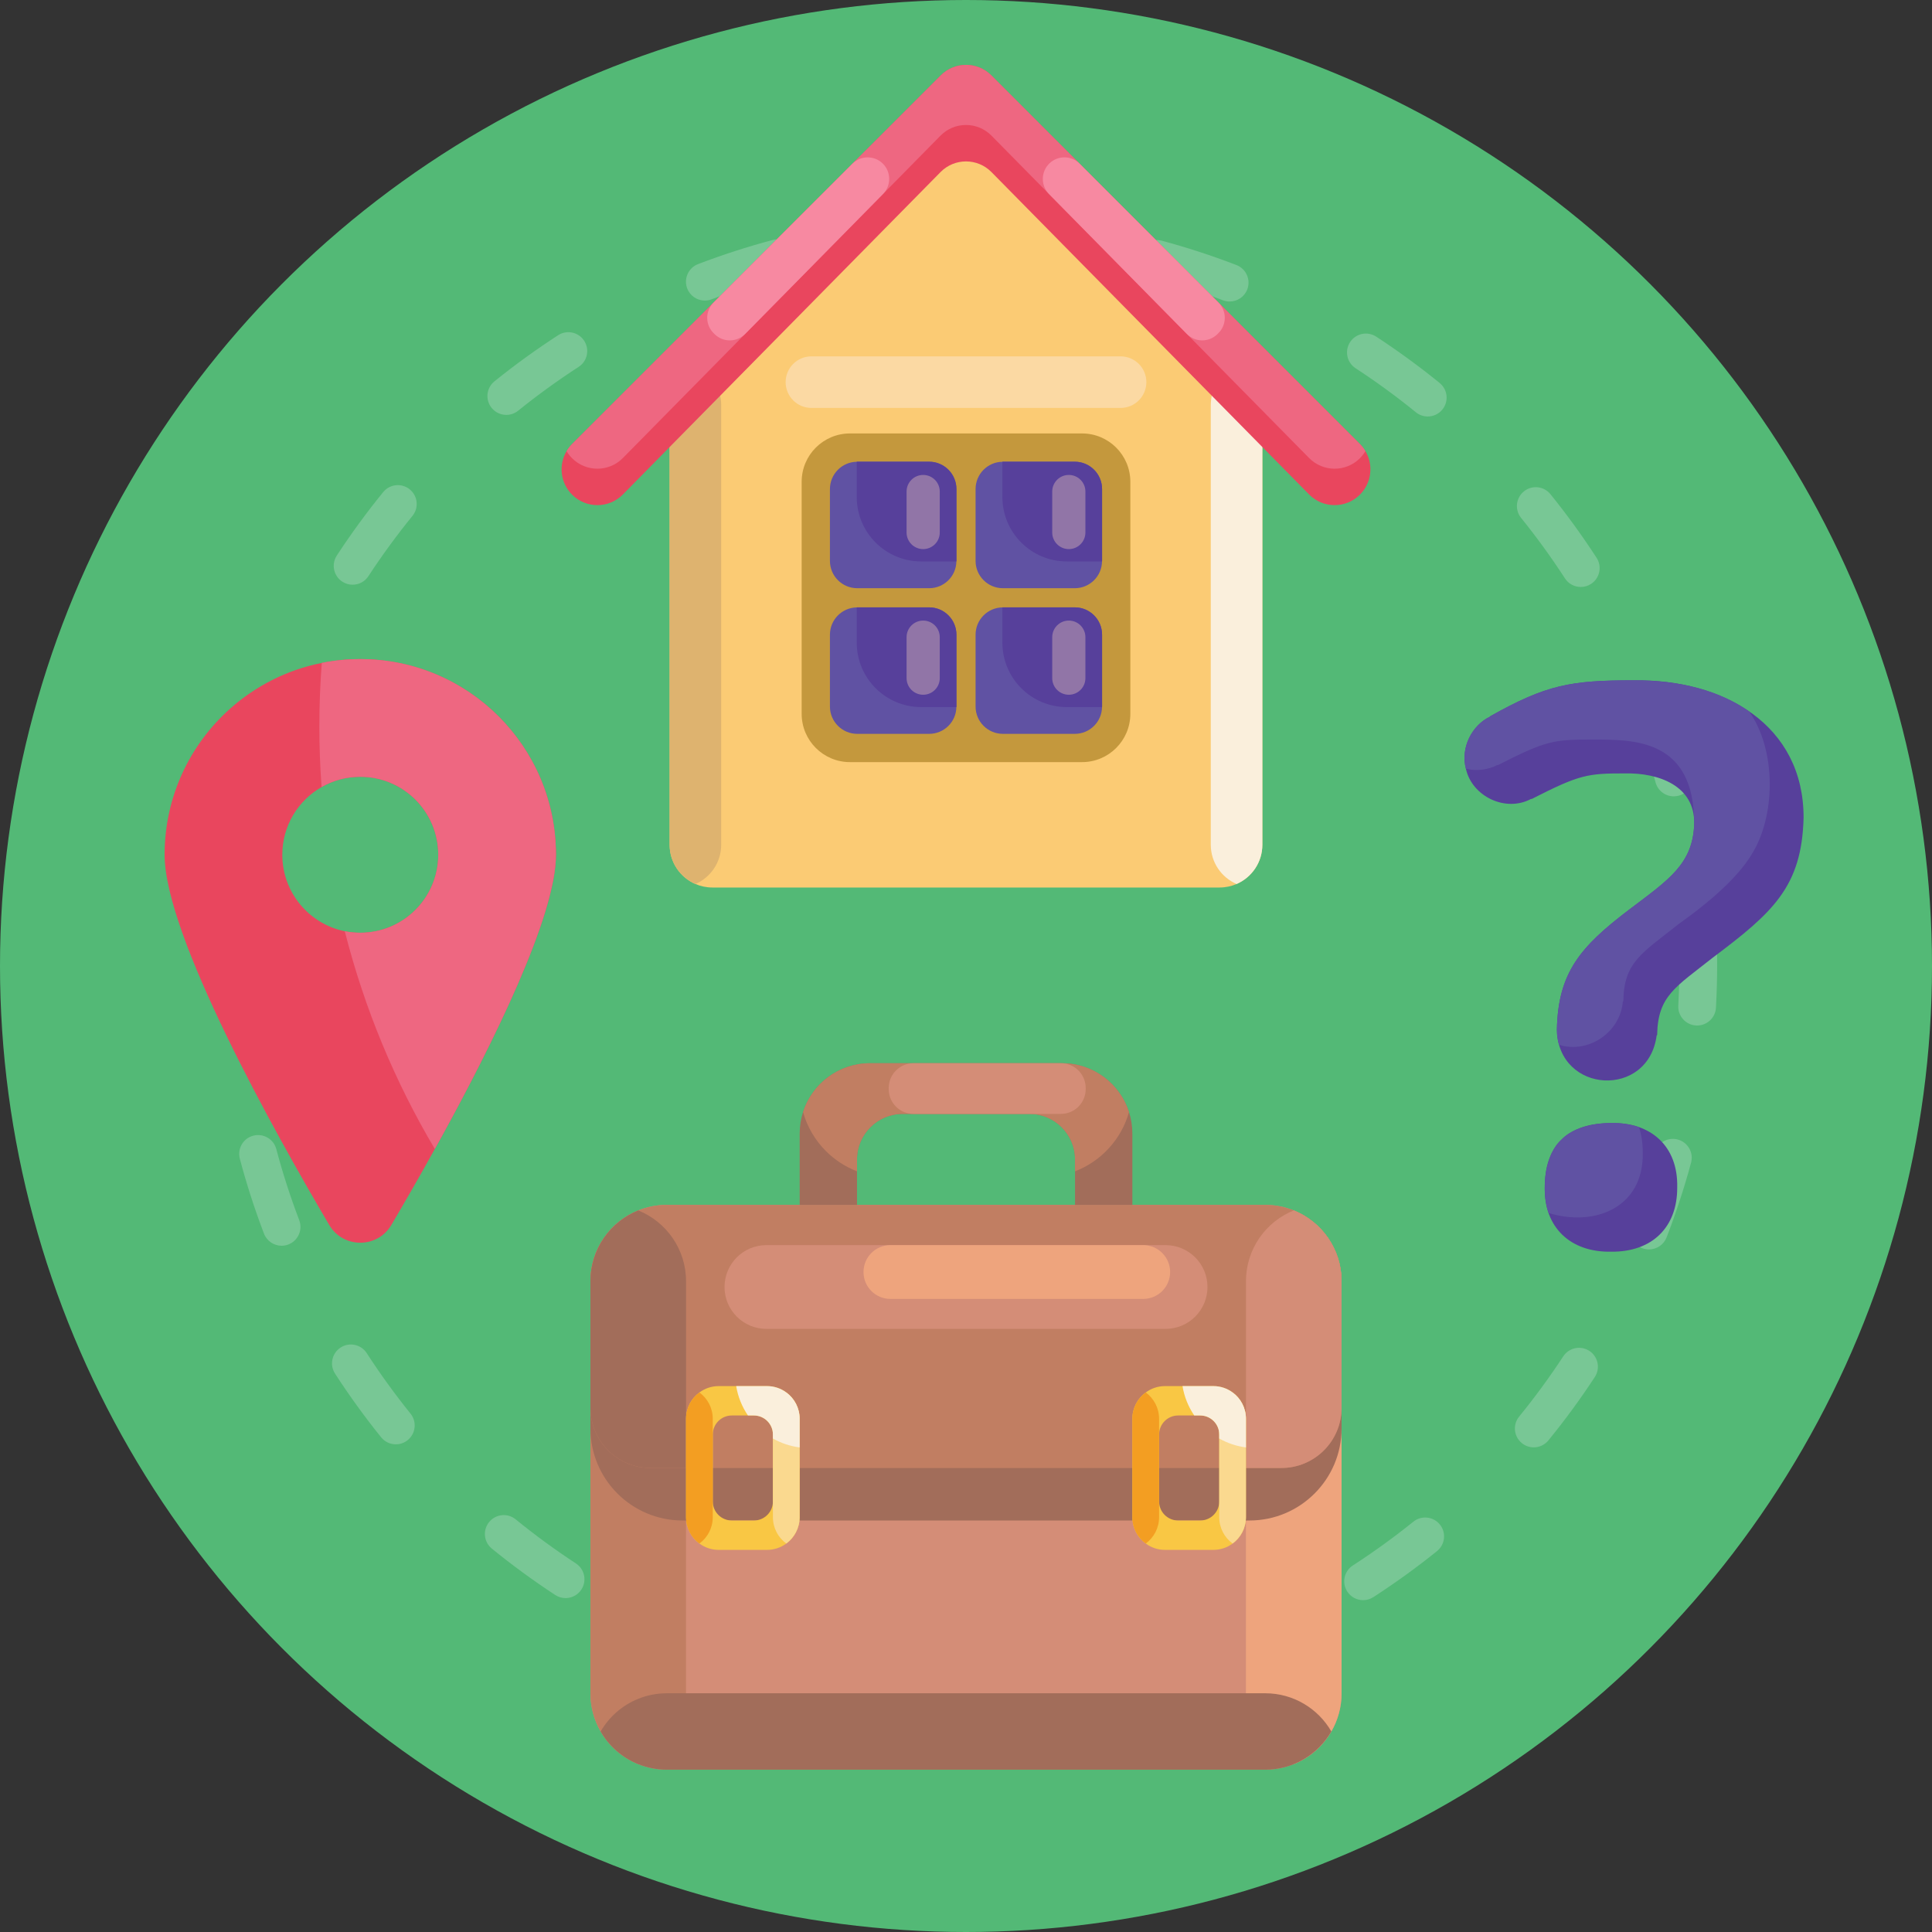 <svg id="Icons" enable-background="new 0 0 512 512" height="512" viewBox="0 0 512 512" width="512" xmlns="http://www.w3.org/2000/svg"><rect x="0" y="0" width="512" height="512" fill="#333333" stroke="none"/><g><circle cx="256" cy="256" fill="#53b976" r="256"/><g fill="#78c795"><path d="m256.168 455.059c-3.612 0-7.268-.099-10.867-.292l-.273-.016c-2.757-.159-4.862-2.522-4.703-5.279.16-2.757 2.535-4.854 5.28-4.703l.195.01c6.54.353 13.084.371 19.584.058 2.764-.127 5.102 1.995 5.235 4.753.133 2.759-1.995 5.103-4.753 5.235-3.22.154-6.484.234-9.698.234z"/><path d="m305.714 448.631c-2.213 0-4.237-1.48-4.83-3.721-.707-2.67.884-5.407 3.554-6.113 6.353-1.683 12.69-3.724 18.834-6.066 2.578-.984 5.469.31 6.453 2.891.984 2.58-.31 5.47-2.891 6.453-6.472 2.468-13.146 4.617-19.837 6.389-.428.113-.859.167-1.283.167z"/><path d="m205.273 448.348c-.431 0-.869-.056-1.305-.174-6.687-1.804-13.349-3.983-19.802-6.479-2.576-.995-3.856-3.891-2.86-6.466.996-2.577 3.891-3.858 6.467-2.86 6.125 2.368 12.451 4.438 18.8 6.15 2.666.719 4.245 3.463 3.525 6.13-.602 2.23-2.62 3.699-4.825 3.699z"/><path d="m361.24 424.059c-1.641 0-3.247-.807-4.204-2.286-1.5-2.319-.835-5.415 1.484-6.914 5.52-3.568 10.915-7.47 16.036-11.596 2.15-1.729 5.298-1.394 7.031.757s1.394 5.298-.756 7.03c-5.391 4.343-11.07 8.45-16.881 12.207-.839.542-1.78.802-2.71.802z"/><path d="m149.881 423.51c-.939 0-1.889-.265-2.733-.817-5.787-3.787-11.442-7.925-16.808-12.3-2.141-1.744-2.461-4.895-.716-7.034 1.745-2.141 4.896-2.461 7.035-.716 5.097 4.154 10.468 8.085 15.965 11.683 2.311 1.512 2.958 4.61 1.446 6.922-.96 1.465-2.558 2.262-4.189 2.262z"/><path d="m406.461 383.566c-1.111 0-2.229-.368-3.158-1.126-2.14-1.746-2.458-4.896-.713-7.035 4.157-5.095 8.09-10.465 11.689-15.959 1.513-2.312 4.612-2.956 6.922-1.443s2.956 4.612 1.443 6.922c-3.789 5.785-7.929 11.438-12.306 16.803-.988 1.21-2.427 1.838-3.877 1.838z"/><path d="m104.9 382.76c-1.46 0-2.907-.636-3.895-1.861-4.344-5.387-8.454-11.064-12.214-16.875-1.5-2.318-.837-5.414 1.481-6.914 2.319-1.503 5.415-.837 6.915 1.48 3.572 5.521 7.476 10.914 11.603 16.031 1.733 2.149 1.396 5.297-.753 7.03-.925.746-2.035 1.109-3.137 1.109z"/><path d="m437.001 331.111c-.601 0-1.21-.108-1.804-.338-2.575-.997-3.854-3.893-2.857-6.468 2.372-6.128 4.443-12.452 6.158-18.797.721-2.666 3.462-4.246 6.131-3.523 2.666.721 4.243 3.466 3.523 6.131-1.806 6.684-3.988 13.345-6.486 19.799-.769 1.982-2.66 3.196-4.665 3.196z"/><path d="m74.628 330.134c-2.014 0-3.911-1.225-4.672-3.218-2.471-6.472-4.624-13.145-6.398-19.834-.708-2.67.882-5.407 3.551-6.115 2.666-.702 5.407.882 6.115 3.551 1.685 6.352 3.728 12.688 6.074 18.832.985 2.58-.308 5.47-2.888 6.454-.586.224-1.189.33-1.782.33z"/><path d="m449.759 271.77c-.094 0-.189-.003-.284-.008-2.757-.154-4.867-2.515-4.712-5.271l.018-.318c.185-3.447.279-6.922.279-10.34 0-3.146-.079-6.329-.235-9.464-.137-2.758 1.987-5.104 4.745-5.242 2.757-.128 5.105 1.987 5.242 4.746.165 3.299.248 6.649.248 9.96 0 3.596-.099 7.252-.293 10.866l-.019.351c-.15 2.661-2.355 4.72-4.989 4.72z"/><path d="m62.169 270.71c-2.65 0-4.86-2.081-4.99-4.757-.158-3.242-.238-6.534-.238-9.785 0-3.596.099-7.252.293-10.866l.008-.159c.143-2.758 2.508-4.883 5.251-4.735 2.758.143 4.877 2.494 4.735 5.251l-.009.17c-.185 3.447-.279 6.922-.279 10.34 0 3.089.076 6.218.227 9.299.134 2.758-1.992 5.103-4.75 5.237-.083.003-.166.005-.248.005z"/><path d="m443.562 211.037c-2.211 0-4.233-1.478-4.829-3.715-1.689-6.348-3.738-12.682-6.09-18.825-.987-2.579.303-5.471 2.882-6.458 2.578-.983 5.47.304 6.457 2.882 2.478 6.472 4.636 13.143 6.416 19.829.71 2.669-.877 5.408-3.546 6.118-.432.114-.864.169-1.29.169z"/><path d="m68.634 210.352c-.43 0-.868-.056-1.303-.173-2.667-.719-4.246-3.462-3.528-6.128 1.801-6.688 3.978-13.352 6.469-19.804.995-2.577 3.89-3.858 6.466-2.863 2.576.994 3.858 3.889 2.863 6.465-2.366 6.126-4.432 12.452-6.142 18.802-.601 2.231-2.62 3.701-4.825 3.701z"/><path d="m418.924 155.552c-1.638 0-3.243-.804-4.2-2.28-3.576-5.515-7.484-10.904-11.617-16.021-1.735-2.148-1.4-5.296.748-7.031 2.146-1.735 5.295-1.402 7.031.748 4.351 5.386 8.464 11.06 12.229 16.863 1.502 2.317.842 5.413-1.475 6.916-.841.544-1.784.805-2.716.805z"/><path d="m93.44 154.957c-.938 0-1.887-.265-2.731-.816-2.312-1.511-2.96-4.609-1.449-6.921 3.786-5.79 7.921-11.447 12.292-16.812 1.744-2.143 4.894-2.464 7.035-.72s2.463 4.894.719 7.034c-4.151 5.098-8.08 10.471-11.675 15.971-.96 1.466-2.559 2.264-4.191 2.264z"/><path d="m378.366 110.375c-1.109 0-2.226-.367-3.153-1.122-5.098-4.148-10.473-8.074-15.975-11.668-2.312-1.511-2.962-4.609-1.452-6.921s4.607-2.961 6.92-1.452c5.792 3.784 11.451 7.917 16.818 12.285 2.142 1.743 2.465 4.892.722 7.034-.987 1.214-2.428 1.844-3.88 1.844z"/><path d="m134.177 109.951c-1.459 0-2.906-.636-3.894-1.859-1.734-2.149-1.398-5.297.75-7.031 5.387-4.349 11.063-8.46 16.871-12.222 2.319-1.502 5.414-.839 6.915 1.478 1.501 2.318.839 5.414-1.479 6.915-5.517 3.573-10.909 7.479-16.026 11.61-.924.746-2.035 1.109-3.137 1.109z"/><path d="m325.872 79.907c-.598 0-1.206-.107-1.798-.336-6.127-2.362-12.455-4.426-18.805-6.134-2.667-.717-4.248-3.459-3.531-6.126s3.46-4.247 6.126-3.53c6.689 1.798 13.353 3.971 19.807 6.46 2.577.993 3.86 3.888 2.866 6.464-.765 1.985-2.659 3.202-4.665 3.202z"/><path d="m186.788 79.658c-2.013 0-3.91-1.224-4.671-3.216-.986-2.579.306-5.47 2.885-6.456 6.472-2.473 13.144-4.628 19.832-6.405 2.667-.708 5.407.879 6.116 3.548s-.879 5.407-3.548 6.116c-6.35 1.688-12.685 3.734-18.83 6.083-.588.224-1.191.33-1.784.33z"/><path d="m266.52 67.231c-.116 0-.232-.004-.349-.012l.344-4.988-.355 4.987c-6.53-.35-13.197-.368-19.708-.047-2.764.124-5.104-1.99-5.24-4.748s1.99-5.104 4.748-5.24c6.852-.339 13.866-.32 20.74.05l.16.01c2.755.19 4.834 2.577 4.644 5.332-.183 2.638-2.38 4.656-4.984 4.656z"/></g><g><g><path d="m355.533 339.554v109.182c0 3.687-.988 7.146-2.712 10.124-2.243 3.89-5.752 6.969-9.959 8.654-2.331.95-4.891 1.47-7.564 1.47h-158.584c-2.686 0-5.246-.519-7.577-1.47-4.207-1.698-7.716-4.764-9.959-8.654-1.723-2.978-2.712-6.437-2.712-10.124v-109.182c0-8.502 5.233-15.788 12.671-18.778 2.331-.95 4.891-1.47 7.577-1.47h158.584c2.673 0 5.233.52 7.564 1.47 7.426 2.991 12.671 10.264 12.671 18.778z" fill="#d48d77"/><path d="m181.808 339.554v109.182c0 8.515-5.246 15.788-12.671 18.778-7.438-2.99-12.671-10.276-12.671-18.778v-109.182c0-8.502 5.233-15.788 12.671-18.778 7.425 2.991 12.671 10.264 12.671 18.778z" fill="#c17e62"/><path d="m355.533 339.554v109.182c0 3.687-.988 7.146-2.712 10.124-2.243 3.89-5.752 6.969-9.959 8.654-4.207-1.698-7.716-4.764-9.959-8.654-1.723-2.978-2.712-6.437-2.712-10.124v-109.182c0-8.502 5.233-15.788 12.671-18.778 7.426 2.991 12.671 10.264 12.671 18.778z" fill="#eea47d"/><path d="m352.822 458.86c-3.497 6.057-10.035 10.124-17.523 10.124h-158.585c-2.686 0-5.246-.519-7.577-1.47-4.207-1.698-7.716-4.764-9.959-8.654 2.243-3.89 5.752-6.956 9.959-8.654 2.331-.95 4.891-1.47 7.577-1.47h158.584c7.489 0 14.027 4.068 17.524 10.124z" fill="#a26d5a"/></g><g><path d="m331.107 402.948h-150.214c-13.491 0-24.427-10.936-24.427-24.427v-11.193h199.067v11.193c0 13.491-10.936 24.427-24.426 24.427z" fill="#a26d5a"/><path d="m355.533 339.554v33.526c0 8.806-7.146 15.952-15.952 15.952h-167.162c-8.806 0-15.952-7.146-15.952-15.952v-33.526c0-8.502 5.233-15.788 12.671-18.778 2.331-.95 4.891-1.47 7.577-1.47h158.584c2.673 0 5.233.52 7.564 1.47 7.425 2.991 12.67 10.264 12.67 18.778z" fill="#c17e62"/><path d="m181.808 339.554v49.478h-9.389c-8.806 0-15.952-7.146-15.952-15.952v-33.526c0-8.502 5.233-15.788 12.671-18.778 7.424 2.991 12.67 10.264 12.67 18.778z" fill="#a26d5a"/><path d="m355.533 339.554v33.526c0 8.806-7.146 15.952-15.952 15.952h-9.389v-49.478c0-8.502 5.233-15.788 12.671-18.778 7.425 2.991 12.67 10.264 12.67 18.778z" fill="#d48d77"/><path d="m308.895 329.97h-105.79c-6.13 0-11.099 4.969-11.099 11.099s4.969 11.099 11.099 11.099h105.79c6.13 0 11.099-4.969 11.099-11.099s-4.969-11.099-11.099-11.099z" fill="#d48d77"/><path d="m302.967 344.226h-67.002c-3.937 0-7.128-3.191-7.128-7.128s3.191-7.128 7.128-7.128h67.002c3.937 0 7.128 3.191 7.128 7.128s-3.192 7.128-7.128 7.128z" fill="#eea47d"/></g><g><g><path d="m208.378 369.013c-1.432-1.064-3.206-1.685-5.132-1.685h-12.772c-1.913 0-3.687.621-5.119 1.685-2.154 1.558-3.548 4.105-3.548 6.981v26.076c0 2.876 1.394 5.423 3.548 6.982 1.432 1.064 3.206 1.685 5.119 1.685h12.772c1.926 0 3.7-.621 5.132-1.685 2.141-1.571 3.535-4.118 3.535-6.982v-26.076c0-2.863-1.394-5.409-3.535-6.981zm-3.545 28.886c0 2.789-2.26 5.049-5.049 5.049h-5.841c-2.788 0-5.049-2.26-5.049-5.049v-17.733c0-2.788 2.26-5.049 5.049-5.049h5.841c2.789 0 5.049 2.26 5.049 5.049z" fill="#f9c744"/><path d="m211.913 375.995v26.076c0 2.864-1.394 5.41-3.535 6.982-2.154-1.571-3.548-4.118-3.548-6.982v-26.076c0-2.864 1.394-5.41 3.548-6.981 2.141 1.571 3.535 4.117 3.535 6.981z" fill="#fad98f"/><path d="m188.89 375.995v26.076c0 2.864-1.394 5.41-3.535 6.982-2.154-1.558-3.548-4.105-3.548-6.982v-26.076c0-2.876 1.394-5.423 3.548-6.981 2.142 1.571 3.535 4.117 3.535 6.981z" fill="#f39e22"/><path d="m208.378 369.013c-1.432-1.064-3.206-1.685-5.132-1.685h-8.147c.464 2.853 1.556 5.491 3.113 7.789h1.572c2.789 0 5.049 2.26 5.049 5.049v1.057c2.144 1.208 4.532 2.034 7.08 2.361v-7.59c0-2.863-1.394-5.409-3.535-6.981z" fill="#faefdc"/></g><g><path d="m326.657 369.013c-1.432-1.064-3.206-1.685-5.132-1.685h-12.772c-1.913 0-3.687.621-5.119 1.685-2.154 1.558-3.548 4.105-3.548 6.981v26.076c0 2.876 1.394 5.423 3.548 6.982 1.432 1.064 3.206 1.685 5.119 1.685h12.772c1.926 0 3.7-.621 5.132-1.685 2.141-1.571 3.535-4.118 3.535-6.982v-26.076c0-2.863-1.393-5.409-3.535-6.981zm-3.544 28.886c0 2.789-2.26 5.049-5.049 5.049h-5.841c-2.788 0-5.049-2.26-5.049-5.049v-17.733c0-2.788 2.26-5.049 5.049-5.049h5.841c2.789 0 5.049 2.26 5.049 5.049z" fill="#f9c744"/><path d="m330.192 375.995v26.076c0 2.864-1.394 5.41-3.535 6.982-2.154-1.571-3.548-4.118-3.548-6.982v-26.076c0-2.864 1.394-5.41 3.548-6.981 2.142 1.571 3.535 4.117 3.535 6.981z" fill="#fad98f"/><path d="m307.17 375.995v26.076c0 2.864-1.394 5.41-3.535 6.982-2.154-1.558-3.548-4.105-3.548-6.982v-26.076c0-2.876 1.394-5.423 3.548-6.981 2.141 1.571 3.535 4.117 3.535 6.981z" fill="#f39e22"/><path d="m326.657 369.013c-1.432-1.064-3.206-1.685-5.132-1.685h-8.147c.464 2.853 1.556 5.491 3.113 7.789h1.572c2.789 0 5.049 2.26 5.049 5.049v1.057c2.144 1.208 4.532 2.034 7.08 2.361v-7.59c0-2.863-1.393-5.409-3.535-6.981z" fill="#faefdc"/></g></g><g><path d="m300.087 300.39v18.917h-15.192v-12.037c0-6.665-5.41-12.075-12.088-12.075h-33.602c-6.677 0-12.088 5.41-12.088 12.075v12.037h-15.192v-18.917c0-1.989.317-3.902.887-5.689 2.407-7.501 9.44-12.937 17.739-12.937h50.91c8.299 0 15.331 5.436 17.739 12.937.57 1.786.887 3.7.887 5.689z" fill="#a26d5a"/><path d="m299.2 294.701c-2.027 7.222-7.374 13.038-14.305 15.712v-3.142c0-6.665-5.41-12.075-12.088-12.075h-33.602c-6.677 0-12.088 5.41-12.088 12.075v3.142c-3.117-1.204-5.917-3.041-8.236-5.36-2.838-2.838-4.954-6.386-6.069-10.352 2.407-7.501 9.44-12.937 17.739-12.937h50.91c8.3 0 15.332 5.436 17.739 12.937z" fill="#c17e62"/><path d="m281.151 295.195h-39.062c-3.63 0-6.572-2.942-6.572-6.572v-.286c0-3.63 2.942-6.572 6.572-6.572h39.062c3.63 0 6.572 2.943 6.572 6.572v.286c0 3.629-2.943 6.572-6.572 6.572z" fill="#d48d77"/></g></g><g><g><g><path d="m334.538 107.327v116.541c0 4.662-2.811 8.659-6.83 10.403h-.005c-1.379.596-2.897.928-4.496.928h-134.417c-1.599 0-3.117-.333-4.496-.928-4.018-1.738-6.835-5.741-6.835-10.403v-116.541l78.54-78.779z" fill="#fbcb74"/><path d="m334.538 107.327v116.541c0 4.662-2.811 8.659-6.83 10.403h-.005c-4.013-1.744-6.83-5.741-6.83-10.403v-116.541c0-4.657 2.817-8.654 6.83-10.403h.005c4.019 1.744 6.83 5.746 6.83 10.403z" fill="#faefdc"/><path d="m191.124 107.327v116.541c0 4.662-2.811 8.665-6.83 10.403-4.018-1.738-6.835-5.741-6.835-10.403v-116.541c0-4.657 2.817-8.659 6.835-10.403 4.018 1.744 6.83 5.746 6.83 10.403z" fill="#deb36f"/><path d="m303.798 101.273c0 3.773-3.059 6.832-6.832 6.832h-81.933c-3.773 0-6.832-3.059-6.832-6.832s3.059-6.832 6.832-6.832h81.933c3.773 0 6.832 3.059 6.832 6.832z" fill="#fbd9a3"/></g><g><path d="m286.75 201.97h-61.5c-7.069 0-12.8-5.731-12.8-12.8v-61.5c0-7.069 5.731-12.8 12.8-12.8h61.5c7.069 0 12.8 5.731 12.8 12.8v61.5c.001 7.069-5.73 12.8-12.8 12.8z" fill="#c4983d"/><g><g><path d="m253.463 129.606v19.04c0 .041 0 .091-.01.132-.061 3.938-3.268 7.104-7.226 7.104h-19.04c-3.999 0-7.247-3.238-7.247-7.236v-19.04c0-3.958 3.177-7.175 7.115-7.236.041-.01.091-.01.132-.01h19.04c3.998-.001 7.236 3.247 7.236 7.246z" fill="#6052a3"/><path d="m253.463 129.606v19.04c0 .041 0 .091-.01.132-.041.01-.091.01-.132.01h-9.195c-9.439 0-17.081-7.652-17.081-17.081v-9.205c0-.041 0-.091.01-.132.041-.01.091-.01.132-.01h19.04c3.998-.001 7.236 3.247 7.236 7.246z" fill="#57409b"/><path d="m244.65 145.518c-2.428 0-4.396-1.968-4.396-4.396v-10.862c0-2.428 1.968-4.396 4.396-4.396s4.396 1.968 4.396 4.396v10.862c.001 2.427-1.968 4.396-4.396 4.396z" fill="#9175a7"/></g><g><path d="m292.06 129.606v19.04c0 .041 0 .091-.01.132-.061 3.938-3.268 7.104-7.226 7.104h-19.04c-3.999 0-7.246-3.238-7.246-7.236v-19.04c0-3.958 3.177-7.175 7.115-7.236.041-.01.091-.01.132-.01h19.04c3.997-.001 7.235 3.247 7.235 7.246z" fill="#6052a3"/><path d="m292.06 129.606v19.04c0 .041 0 .091-.01.132-.041.01-.091.01-.132.01h-9.195c-9.439 0-17.081-7.652-17.081-17.081v-9.205c0-.041 0-.091.01-.132.041-.01.091-.01.132-.01h19.04c3.998-.001 7.236 3.247 7.236 7.246z" fill="#57409b"/><path d="m283.247 145.518c-2.428 0-4.396-1.968-4.396-4.396v-10.862c0-2.428 1.968-4.396 4.396-4.396s4.396 1.968 4.396 4.396v10.862c.001 2.427-1.968 4.396-4.396 4.396z" fill="#9175a7"/></g><g><path d="m253.463 168.203v19.04c0 .041 0 .091-.01.132-.061 3.938-3.268 7.104-7.226 7.104h-19.04c-3.999 0-7.247-3.238-7.247-7.236v-19.04c0-3.958 3.177-7.175 7.115-7.236.041-.01.091-.01.132-.01h19.04c3.998-.001 7.236 3.247 7.236 7.246z" fill="#6052a3"/><path d="m253.463 168.203v19.04c0 .041 0 .091-.01.132-.041.01-.091.01-.132.01h-9.195c-9.439 0-17.081-7.652-17.081-17.081v-9.205c0-.041 0-.091.01-.132.041-.01.091-.01.132-.01h19.04c3.998-.001 7.236 3.247 7.236 7.246z" fill="#57409b"/><path d="m244.65 184.115c-2.428 0-4.396-1.968-4.396-4.396v-10.862c0-2.428 1.968-4.396 4.396-4.396s4.396 1.968 4.396 4.396v10.862c.001 2.428-1.968 4.396-4.396 4.396z" fill="#9175a7"/></g><g><path d="m292.06 168.203v19.04c0 .041 0 .091-.01.132-.061 3.938-3.268 7.104-7.226 7.104h-19.04c-3.999 0-7.246-3.238-7.246-7.236v-19.04c0-3.958 3.177-7.175 7.115-7.236.041-.01.091-.01.132-.01h19.04c3.997-.001 7.235 3.247 7.235 7.246z" fill="#6052a3"/><path d="m292.06 168.203v19.04c0 .041 0 .091-.01.132-.041.01-.091.01-.132.01h-9.195c-9.439 0-17.081-7.652-17.081-17.081v-9.205c0-.041 0-.091.01-.132.041-.01.091-.01.132-.01h19.04c3.998-.001 7.236 3.247 7.236 7.246z" fill="#57409b"/><path d="m283.247 184.115c-2.428 0-4.396-1.968-4.396-4.396v-10.862c0-2.428 1.968-4.396 4.396-4.396s4.396 1.968 4.396 4.396v10.862c.001 2.428-1.968 4.396-4.396 4.396z" fill="#9175a7"/></g></g></g><g><path d="m363.172 124.383c0 2.43-.928 4.855-2.779 6.706-3.723 3.723-9.77 3.702-13.466-.048l-84.173-85.434c-3.713-3.772-9.797-3.772-13.509 0l-84.173 85.434c-1.856 1.883-4.308 2.827-6.755 2.827-2.43 0-4.861-.928-6.712-2.779-3.128-3.128-3.611-7.897-1.459-11.535.397-.671.885-1.304 1.459-1.878l97.704-97.698c3.702-3.707 9.711-3.702 13.413 0l97.672 97.698c.574.574 1.062 1.207 1.459 1.878.879 1.486 1.319 3.155 1.319 4.829z" fill="#e9465e"/><path d="m361.852 119.554c-.397.671-.885 1.304-1.459 1.878v.005c-3.723 3.723-9.77 3.697-13.466-.054l-84.174-85.433c-3.713-3.772-9.797-3.772-13.509 0l-84.173 85.434c-1.856 1.883-4.308 2.827-6.76 2.827-2.43 0-4.855-.923-6.706-2.774-.579-.579-1.062-1.213-1.459-1.883.397-.671.885-1.304 1.459-1.878l97.704-97.698c3.702-3.707 9.711-3.702 13.413 0l97.672 97.698c.573.574 1.061 1.207 1.458 1.878z" fill="#ee6781"/><g fill="#f789a1"><path d="m189.403 88.573-.277-.272c-2.264-2.222-2.281-5.863-.038-8.106l36.82-36.818c2.214-2.214 5.799-2.23 8.033-.035 2.25 2.211 2.279 5.827.066 8.074l-36.543 37.09c-2.208 2.241-5.815 2.271-8.061.067z"/><path d="m322.6 88.572.271-.266c2.269-2.224 2.288-5.873.041-8.121l-36.798-36.808c-2.215-2.216-5.801-2.235-8.039-.042-2.259 2.213-2.292 5.84-.072 8.093l36.527 37.074c2.211 2.244 5.82 2.275 8.07.07z"/></g></g></g></g><g><path d="m95.486 174.668c-3.505 0-6.921.34-10.212 1.019-9.228 1.824-17.562 6.116-24.322 12.143-10.641 9.496-17.33 23.303-17.33 38.683 0 21.425 28.99 73.288 43.619 98.111 3.702 6.277 12.769 6.277 16.471 0 3.273-5.562 7.297-12.501 11.517-20.137.358-.608.698-1.234 1.037-1.86 14.432-26.182 31.065-59.875 31.065-76.114.001-28.632-23.213-51.845-51.845-51.845zm0 72.519c-1.413 0-2.79-.143-4.113-.393-9.461-1.931-16.561-10.283-16.561-20.28 0-7.672 4.185-14.379 10.408-17.938 3.022-1.735 6.528-2.718 10.265-2.718 11.41 0 20.656 9.246 20.656 20.656.001 11.409-9.245 20.673-20.655 20.673z" fill="#e9465e"/><path d="m147.332 226.513c0 16.239-16.632 49.932-31.065 76.114-.34.626-.679 1.252-1.037 1.86-10.534-17.759-18.635-37.145-23.857-57.694 1.323.25 2.701.393 4.113.393 11.41 0 20.656-9.264 20.656-20.674s-9.246-20.656-20.656-20.656c-3.738 0-7.243.984-10.265 2.718-.393-5.294-.59-10.641-.59-16.024 0-5.669.215-11.303.644-16.865 3.291-.68 6.706-1.019 10.212-1.019 28.631.002 51.845 23.215 51.845 51.847z" fill="#ee6781"/></g><g><path d="m444.48 314.66c.059 10.652-6.744 17.155-17.45 17.05-10.995.236-17.893-6.605-17.65-17.05-.031-11.38 6.352-17.062 17.65-17.04 10.303-.244 17.702 5.988 17.45 17.04z" fill="#57409b"/><path d="m435.35 305.54c.245 14.376-12.579 19.7-24.96 15.91-2.11-6.057-.973-15.75 3.5-19.52 4.038-4.361 14.262-5.391 20.46-3.23.67 2.01 1 4.28 1 6.84z" fill="#6052a3"/><path d="m477.97 216.69c-.461 18.253-8.055 25.086-24.07 37.1-9.938 7.872-14.575 10.132-14.74 20.56h-.12c-2.172 16.887-26.091 15.493-26.44-1.4h-.01c.279-15.169 6.185-22.053 19.15-31.89 10.464-7.925 16.895-12.042 17.25-22.76.166-10.085-9.427-13.497-18.25-13.34-10.03 0-12.05.26-24.88 6.81l-.05-.08c-6.778 3.695-15.743-.626-17.34-7.99-1.448-5.514 1.56-11.512 6.49-13.83l-.03-.06c14.9-8.36 21.3-9.52 38.01-9.52 23.87-.342 45.061 11.815 45.03 36.4z" fill="#57409b"/><path d="m463.53 188.53c-7.86-5.5-18.05-8.24-30.59-8.24-16.71 0-23.11 1.16-38.01 9.52l.03.06c-4.929 2.317-7.939 8.315-6.49 13.83 2.75.736 5.925.305 8.38-.98l.04.08c12.84-6.55 14.86-6.81 24.88-6.81 11.267 0 27.22-.262 27.22 22.31-.352 10.714-6.786 14.836-17.25 22.76-12.963 9.833-18.875 16.727-19.15 31.89h.01c-.041 1.354.173 2.695.54 3.93 7.849 2.478 16.329-3.384 16.93-11.5l.13.01c.152-10.418 4.804-12.697 14.73-20.56 9.37-6.68 15.72-12.7 19.06-18.05 6.719-10.351 6.797-28.047-.46-38.25z" fill="#6052a3"/></g></g></svg>